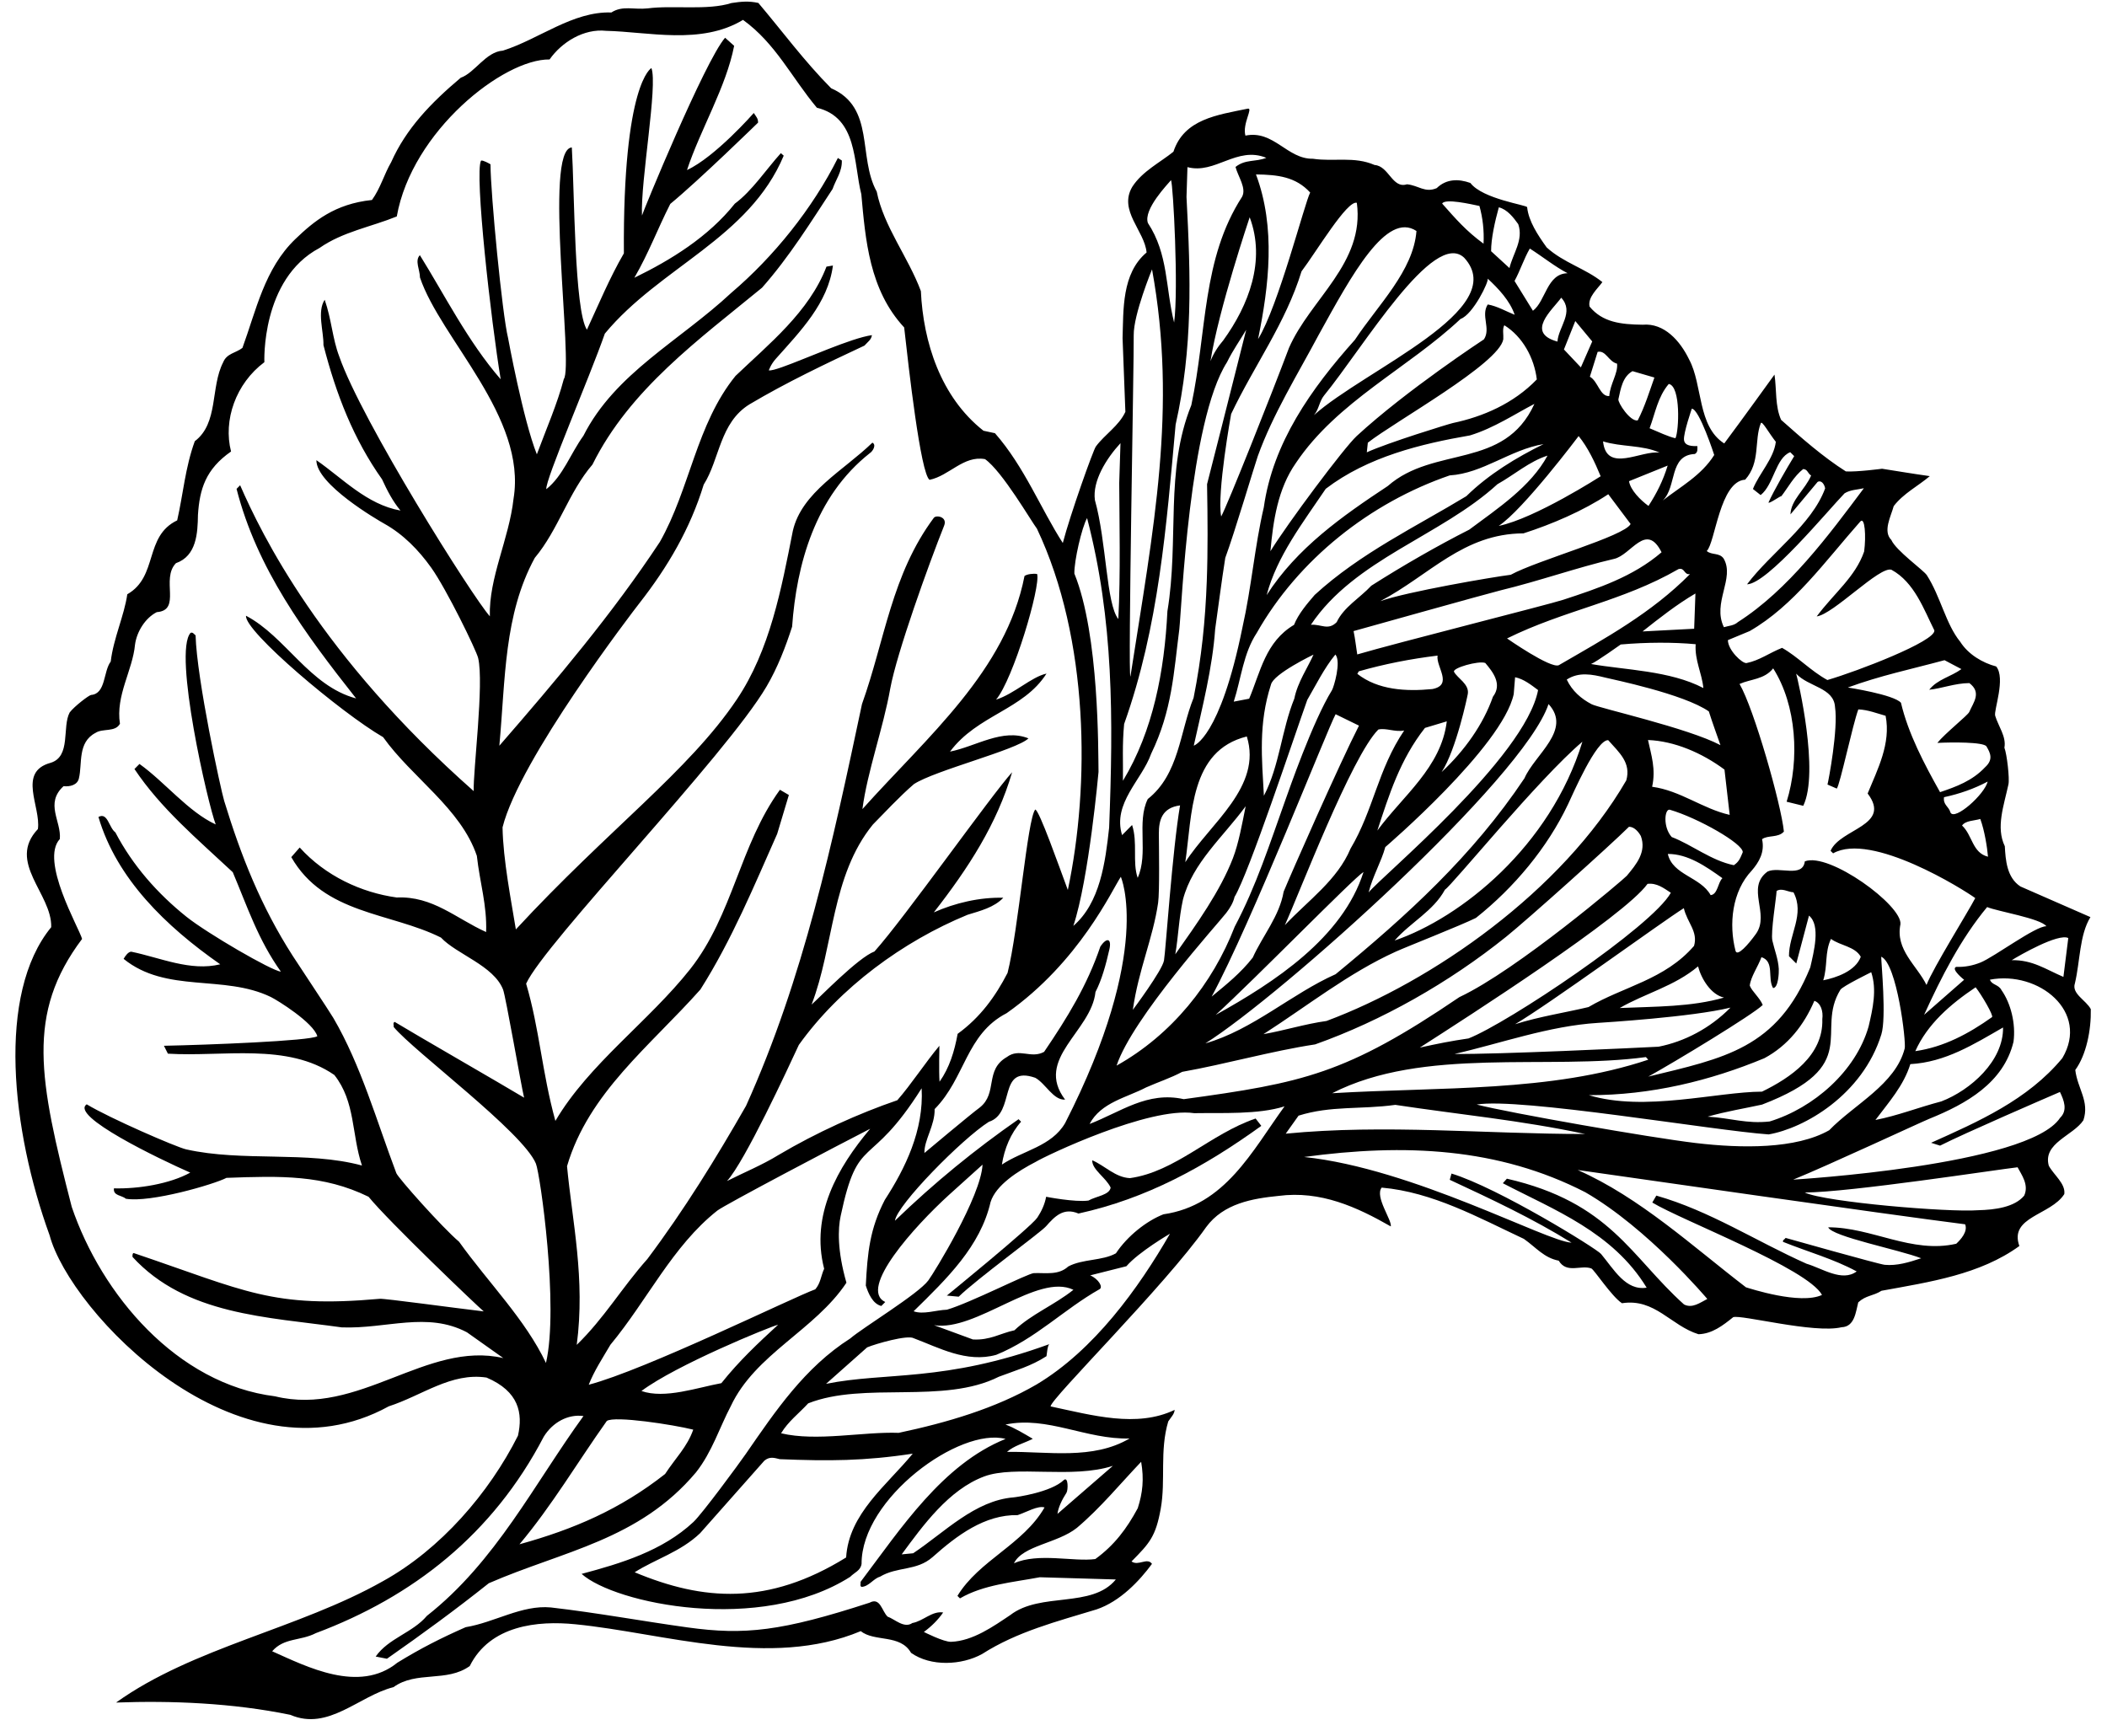 <?xml version="1.0" encoding="UTF-8" standalone="no"?>
<svg width="91px" height="75px" viewBox="0 0 91 75" version="1.1" xmlns="http://www.w3.org/2000/svg" xmlns:xlink="http://www.w3.org/1999/xlink" xmlns:sketch="http://www.bohemiancoding.com/sketch/ns">
    <title>Slice 1</title>
    <description>Created with Sketch (http://www.bohemiancoding.com/sketch)</description>
    <defs></defs>
    <g id="Page-1" stroke="none" stroke-width="1" fill="none" fill-rule="evenodd" sketch:type="MSPage">
        <g id="Imported-Layers" sketch:type="MSLayerGroup" transform="translate(45, 35.5) rotate(-184) translate(-45, -35.5) translate(0, -1)" fill="#000000">
            <path d="M88.001,34.948 C90.564,32.231 90.322,26.306 88.998,21.674 C88.349,18.319 81.656,10.163 74.902,13.285 C73.419,13.654 72.117,14.564 70.603,14.23 C69.245,13.536 69.138,12.582 69.424,11.63 C70.838,9.249 73.098,6.971 75.675,5.771 C79.456,3.967 84.05,3.493 87.543,1.343 C85.189,1.265 82.539,0.98 80.071,0.288 C78.48,-0.534 77.067,0.898 75.544,1.171 C74.508,1.818 73.229,1.204 72.194,1.852 C71.198,3.545 69.13,3.61 67.519,3.332 C63.743,2.693 59.274,0.81 55.243,2.177 C54.687,1.658 53.551,1.941 53.142,1.089 C52.332,0.428 50.999,0.402 50.087,0.824 C48.509,1.685 46.75,2.004 45.017,2.403 C43.975,2.677 43.083,3.505 42.494,4.197 C42.676,4.505 43.088,4.128 43.368,4.364 C42.535,5.096 42.25,5.362 41.951,6.547 C41.644,7.76 41.83,9.045 41.364,10.286 C41.228,10.464 41.081,10.579 41.053,10.764 C42.742,10.097 44.621,10.782 46.388,11.288 C46.366,11.614 41.103,16.137 39.145,18.545 C38.32,19.518 37.056,19.636 35.936,19.671 C34.098,19.783 32.585,18.951 31.188,18.018 C31.109,18.278 31.799,19.35 31.464,19.718 C29.283,19.371 27.394,18.14 25.493,17.081 C24.992,16.674 24.682,16.202 24.056,16.036 C23.752,15.437 23.112,15.8 22.675,15.603 C22.56,15.551 21.887,14.336 21.459,14.012 C20.023,14.135 19.421,12.896 18.256,12.446 C17.668,12.422 17.181,12.748 16.71,13.075 C16.377,13.177 13.266,12.115 12.073,12.316 C11.501,12.294 11.412,12.942 11.277,13.338 C10.917,13.625 10.626,13.559 10.24,13.767 C8.13,14.001 5.946,14.168 4.166,15.28 C4.531,16.58 2.72,16.507 2.073,17.382 C1.981,17.828 2.467,18.233 2.656,18.651 C2.855,19.645 1.521,19.868 1.029,20.504 C0.697,21.307 1.187,21.884 1.226,22.697 C0.705,23.316 0.418,24.371 0.374,25.271 C0.55,25.672 1.165,25.992 0.981,26.432 C0.686,27.377 0.643,28.495 0.113,29.238 L3.038,30.77 C3.6,31.197 3.596,31.959 3.588,32.55 C3.924,33.393 3.506,34.301 3.245,35.206 C3.174,35.452 3.219,36.511 3.309,36.797 C3.185,37.265 3.507,37.742 3.61,38.202 C3.662,38.434 3.035,39.783 3.418,40.322 C3.995,40.516 4.589,40.929 4.893,41.494 C5.458,42.29 5.607,43.51 6.132,44.465 C6.253,44.685 7.384,45.612 7.555,46.09 C7.901,46.487 7.504,47.099 7.35,47.54 C6.898,48.055 6.227,48.337 5.705,48.723 C6.455,48.882 7.066,49.031 7.739,49.185 C7.739,49.185 8.83,49.117 9.307,49.179 C10.239,49.864 11.127,50.763 11.941,51.595 C12.165,52.202 12.04,52.909 12.09,53.566 C12.09,53.566 13.674,51.663 14.463,50.75 C15.573,51.571 15.209,53.337 15.723,54.476 C16.057,55.308 16.686,56.128 17.618,56.112 C18.559,56.189 19.341,56.335 19.852,57.053 C19.918,57.462 19.43,57.819 19.227,58.07 C19.914,58.707 20.84,59.018 21.523,59.732 C21.873,60.3 22.221,60.915 22.243,61.523 C22.237,61.616 24.135,62.007 24.615,62.739 C25.112,62.958 25.637,62.993 26.081,62.618 C26.605,62.435 26.861,62.794 27.352,62.873 C27.999,62.714 28.073,63.715 28.688,63.802 C29.543,64.248 30.424,64.057 31.327,64.257 C32.44,64.315 32.928,65.624 34.165,65.457 C34.27,65.977 33.731,66.645 33.984,66.611 C35.316,66.431 36.755,66.356 37.315,64.98 C37.901,64.568 38.715,64.233 39.191,63.595 C39.876,62.613 38.791,61.654 38.775,60.719 C39.916,59.891 39.943,58.306 40.068,57.1 L40.169,53.916 C40.496,53.325 41.117,53.013 41.545,52.512 C41.672,52.363 42.855,49.657 43.26,48.454 C44.105,49.989 44.681,51.848 45.852,53.389 L46.34,53.53 C48.082,55.109 48.668,57.529 48.616,59.736 C49.06,61.244 50.024,62.631 50.218,64.154 C50.938,65.711 50.026,67.783 51.871,68.746 C52.953,70.001 53.824,71.381 54.75,72.641 C55.161,72.762 55.487,72.752 55.908,72.718 C56.965,72.461 58.432,72.807 59.538,72.74 C60.129,72.717 60.61,72.951 61.11,72.673 C62.774,72.845 64.29,71.747 65.898,71.356 C66.643,71.358 67.166,70.49 67.798,70.314 C69.167,69.315 70.305,68.285 71.049,66.887 C71.393,66.38 71.586,65.802 71.991,65.315 C73.606,65.26 74.556,64.573 75.408,63.863 C76.827,62.682 77.317,60.893 78.017,59.332 C78.309,59.133 78.712,59.145 78.892,58.767 C79.519,57.735 79.265,56.161 80.351,55.455 C80.843,54.351 81.011,53.211 81.348,52.097 C82.83,51.51 82.326,49.733 83.72,49.063 C83.92,48.142 84.447,47.212 84.637,46.213 C84.989,45.814 84.939,44.84 85.582,44.834 C85.674,44.833 86.339,44.395 86.558,44.145 C86.938,43.548 86.621,42.235 87.535,42.031 C88.997,41.738 88.076,40.167 88.279,39.216 C89.732,37.88 87.86,36.386 88.001,34.948 C88.001,34.948 87.86,36.386 88.001,34.948 L88.001,34.948 L88.001,34.948 Z M48.756,2.417 C49.506,1.988 50.44,1.414 51.384,1.444 C51.699,1.454 52.527,1.951 52.527,1.951 C52.17,2.176 51.874,2.437 51.637,2.732 C52.111,2.842 52.527,2.418 52.995,2.371 C53.367,2.147 53.741,2.591 54.043,2.72 C54.275,2.969 54.296,3.593 54.776,3.376 C58.65,2.408 60.26,2.346 62.686,2.857 C64.636,3.267 66.549,3.762 68.521,4.13 C69.765,4.337 70.989,3.655 72.254,3.537 C73.35,3.142 74.244,2.766 75.304,2.213 C77.045,0.99 79.223,2.317 80.663,3.082 C80.114,3.637 79.414,3.435 78.727,3.732 C74.449,5.002 70.806,7.448 68.315,11.51 C67.888,12.105 67.2,12.417 66.542,12.28 C68.866,9.508 70.755,6.271 73.889,4.143 C74.555,3.456 75.611,3.296 76.219,2.543 L75.741,2.414 C74.109,3.395 72.653,4.31 71.125,5.361 C67.836,6.529 64.531,6.761 61.867,9.511 C61.115,10.333 60.704,11.396 60.165,12.263 C58.951,14.439 56.32,15.277 54.811,17.232 C55.115,18.668 55.012,19.587 54.86,20.121 C53.842,23.687 53.511,21.94 50.985,25.384 C51.011,23.564 51.938,21.976 52.908,20.686 C53.638,19.489 53.814,18.473 53.985,17.052 C53.899,16.704 53.743,16.243 53.379,16.125 L53.197,16.284 C54.334,16.931 51.705,19.459 50.14,20.698 C49.85,20.927 48.869,21.695 48.591,21.91 C48.759,20.536 50.997,17.411 51.276,17.084 C51.749,16.528 54.243,15.248 54.814,14.819 C56.865,13.704 58.255,11.92 59.668,10.152 C59.996,9.742 61.724,7.708 62.126,7.382 C63.545,6.231 65.371,5.818 67.098,5.484 C65.751,4.096 59.585,2.353 55.537,4.547 C55.323,4.735 55.071,4.781 55.006,5.072 C54.82,7.894 50.363,10.679 48.426,10.022 C51.217,9.117 53.206,6.479 55.103,4.3 C55.093,4.222 55.161,4.118 55.071,4.08 C54.761,4.075 54.538,4.403 54.255,4.462 C53.468,4.861 52.663,4.59 51.928,5.149 C50.816,6.009 49.552,6.828 48.133,6.703 C47.754,6.802 47.225,7.063 46.953,6.952 C47.985,5.417 49.929,4.876 50.972,3.404 L50.871,3.289 C49.813,3.81 48.555,3.82 47.367,3.959 L44.098,3.634 C45.216,2.447 47.377,3.337 48.756,2.417 C48.756,2.417 47.377,3.337 48.756,2.417 L48.756,2.417 L48.756,2.417 Z M55.729,17.9 C55.887,17.614 55.924,17.29 56.173,17.042 C57.154,16.764 63.723,14.086 66.221,13.613 C65.951,14.187 65.543,14.72 65.166,15.271 C63.437,17.081 62.201,19.331 60.158,20.728 C59.839,20.947 54.777,23.176 53.324,23.795 C54.839,22.23 56.163,20.263 55.729,17.9 C55.729,17.9 56.163,20.263 55.729,17.9 L55.729,17.9 L55.729,17.9 Z M57.88,15.629 C58.814,14.882 59.666,14.191 60.502,13.281 C61.549,13.164 62.988,12.761 63.969,13.184 C62.397,14.2 58.257,15.561 57.88,15.629 C57.88,15.629 58.257,15.561 57.88,15.629 L57.88,15.629 L57.88,15.629 Z M65.552,11.997 C65.212,12.208 62.69,11.636 61.854,11.363 C62.166,10.636 62.707,10.19 63.2,9.537 C65.247,8.147 67.311,7.428 69.686,6.947 C68.171,8.512 66.935,10.314 65.552,11.997 C65.552,11.997 66.935,10.314 65.552,11.997 L65.552,11.997 L65.552,11.997 Z M35.642,55.748 C35.344,56.258 35.025,56.641 34.716,57.088 C35.435,54.879 36.868,50.553 36.868,50.553 C36.946,49.062 37.03,47.698 37.172,46.377 C37.352,44.703 37.624,43.097 38.092,41.388 C38.791,39.955 38.942,38.144 40.371,37.165 C40.931,36.205 40.495,34.822 41.043,33.8 C41.23,34.498 40.928,35.318 41.125,36.094 L41.586,35.688 C41.912,37.095 40.565,38.003 40.089,39.107 C39.055,40.907 38.869,42.544 38.5,44.388 C38.328,45.342 37.447,53.315 35.642,55.748 C35.642,55.748 37.447,53.315 35.642,55.748 L35.642,55.748 L35.642,55.748 Z M36.35,55.842 C35.848,58.035 34.227,61.927 34.227,61.927 C33.655,60.006 34.538,58.135 35.734,56.704 C35.967,56.47 36.205,56.159 36.35,55.842 C36.35,55.842 36.205,56.159 36.35,55.842 L36.35,55.842 L36.35,55.842 Z M25.392,51.863 C24.337,52.105 23.369,52.663 22.522,53.027 C24.023,50.263 26.965,51.547 29.088,49.929 C31.135,48.772 33.187,47.538 34.634,45.595 C34.076,47.239 32.853,48.606 31.768,49.997 C29.855,51.256 27.517,51.646 25.392,51.863 C25.392,51.863 27.517,51.646 25.392,51.863 L25.392,51.863 L25.392,51.863 Z M29.889,51.445 L29.816,51.857 C28.581,52.693 23.922,54.863 23.668,55.905 C23.639,56.105 23.684,56.357 23.581,56.506 C22.826,55.958 22.392,55.011 22.345,54.074 C23.426,53.098 24.79,52.629 26.085,52.449 C26.252,52.426 28.934,51.802 29.889,51.445 C29.889,51.445 28.934,51.802 29.889,51.445 L29.889,51.445 L29.889,51.445 Z M26.386,50.201 C24.96,50.185 23.703,51.129 22.25,51.266 C23.462,50.77 24.699,50.136 25.734,49.255 C27.983,48.097 30.468,47.125 32.564,45.458 C32.913,45.107 33.328,44.684 33.544,44.231 C34.828,43.584 35.129,42.312 35.7,41.183 L36.373,41.103 C35.983,42.073 35.819,43.152 35.174,43.996 C33.158,47.038 29.892,49.266 26.386,50.201 C26.386,50.201 29.892,49.266 26.386,50.201 L26.386,50.201 L26.386,50.201 Z M20.714,51.507 C20.345,50.984 20.093,50.329 19.886,49.709 C19.886,49.709 22.848,48.084 24.429,47.877 C23.333,48.489 20.714,51.507 20.714,51.507 L20.714,51.507 L20.714,51.507 L20.714,51.507 Z M21.047,57.521 C20.517,56.864 21.254,56.274 21.342,55.642 C22.707,56.122 21.468,57.02 21.047,57.521 C21.047,57.521 21.468,57.02 21.047,57.521 L21.047,57.521 L21.047,57.521 Z M14.026,33.584 C13.766,33.753 13.327,33.584 13.062,33.847 C13.094,35.016 13.98,39.231 14.528,40.341 C14.019,40.525 13.449,40.457 13.032,40.912 C12.132,39.249 12.163,36.901 12.854,35.125 L12.15,34.899 C11.344,36.308 11.998,40.345 12.058,40.614 C11.571,40.005 10.475,39.902 10.484,39.062 C10.407,38.107 10.984,35.91 11.042,35.742 L10.654,35.54 C10.505,35.686 9.777,38.252 9.487,38.887 C9.071,38.844 8.665,38.646 8.331,38.53 C8.178,37.321 8.839,36.245 9.339,35.235 C8.381,33.77 10.628,33.81 11.109,32.877 L11.007,32.761 C9.293,33.582 5.473,30.792 5.018,30.404 C5.365,29.835 7.038,27.533 7.38,26.809 C7.741,27.689 8.624,28.416 8.32,29.502 C8.174,30.301 11.173,32.835 12.25,32.501 C12.391,31.779 13.376,32.373 13.886,32.174 C14.89,31.539 13.897,30.353 14.572,29.526 C14.926,29.098 15.454,28.574 15.506,28.857 C15.72,30.022 15.48,31.424 14.563,32.265 C14.23,32.601 13.939,33.018 14.026,33.584 C14.026,33.584 13.939,33.018 14.026,33.584 L14.026,33.584 L14.026,33.584 Z M5.826,34.162 C5.884,34.446 6.129,34.509 6.06,34.846 C5.386,34.942 4.738,35.117 4.131,35.388 C4.307,34.839 5.664,33.793 5.826,34.162 C5.826,34.162 5.664,33.793 5.826,34.162 L5.826,34.162 L5.826,34.162 Z M4.344,32.149 C5.013,32.364 4.947,33.123 5.368,33.571 C5.199,33.778 4.829,33.738 4.562,33.798 C4.41,33.274 4.35,32.538 4.344,32.149 C4.344,32.149 4.35,32.538 4.344,32.149 L4.344,32.149 L4.344,32.149 Z M40.159,30.158 C40.266,29.731 41.649,28.128 41.649,28.128 C41.288,29.829 40.561,31.161 40.237,32.667 C40.137,33.131 40.032,35.103 39.998,35.64 C39.959,36.233 39.776,36.747 38.999,36.794 C39.467,34.879 40.057,30.562 40.159,30.158 C40.159,30.158 40.057,30.562 40.159,30.158 L40.159,30.158 L40.159,30.158 Z M36.175,36.56 C36.38,35.811 36.589,34.984 36.878,34.365 C37.528,32.976 38.641,31.633 39.653,30.393 C39.463,31.159 39.399,31.902 39.158,32.726 C38.637,34.279 37.235,35.307 36.175,36.56 C36.175,36.56 37.235,35.307 36.175,36.56 L36.175,36.56 L36.175,36.56 Z M37.334,32.021 C37.156,32.223 37.005,32.435 36.927,32.687 C36.242,33.654 33.896,39.367 33.201,40.955 C32.806,41.536 32.369,42.285 31.852,42.827 C31.61,42.5 32.025,41.413 32.106,41.301 C33.035,40.01 34.277,37.09 34.438,36.724 C35.24,34.897 35.956,33.096 37.011,31.401 C38.13,29.016 40.052,26.933 42.518,25.773 C41.687,27.788 37.695,31.612 37.334,32.021 C37.334,32.021 37.695,31.612 37.334,32.021 L37.334,32.021 L37.334,32.021 Z M35.358,36.957 C35.332,38.557 35.385,40.072 34.718,41.725 C34.579,42.183 32.795,42.889 32.795,42.889 C33.061,42.378 33.568,41.742 33.753,41.054 C34.398,39.742 34.593,38.199 35.358,36.957 C35.358,36.957 34.593,38.199 35.358,36.957 L35.358,36.957 L35.358,36.957 Z M27.78,41.047 C28.93,41.015 30.13,41.172 30.965,41.928 L30.896,42.032 C29.779,42.269 28.636,42.412 27.453,42.473 C27.562,41.998 26.857,41.158 27.78,41.047 C27.78,41.047 26.857,41.158 27.78,41.047 L27.78,41.047 L27.78,41.047 Z M26.792,41.723 C26.866,41.894 25.706,42.14 25.42,42.012 C25.121,41.603 24.738,41.049 25.191,40.534 C25.686,39.383 26.564,38.305 27.629,37.442 C26.932,38.361 26.284,40.646 26.264,40.737 C26.171,41.152 26.672,41.445 26.792,41.723 C26.792,41.723 26.672,41.445 26.792,41.723 L26.792,41.723 L26.792,41.723 Z M30.161,30.325 C29.414,31.069 28.41,31.47 27.839,32.366 C27.534,32.517 23.461,36.87 21.472,38.326 C23.174,33.905 27.237,31.105 30.161,30.325 C30.161,30.325 27.237,31.105 30.161,30.325 L30.161,30.325 L30.161,30.325 Z M20.356,38.315 C19.913,37.74 19.431,37.273 19.698,36.528 C22.798,31.944 28.664,28.442 33.339,27.064 C34.275,27.001 35.174,26.781 36.095,26.686 C34.123,27.768 32.228,29.07 30.145,29.843 C29.661,30.023 27.276,30.772 26.591,31.054 C24.856,32.245 23.3,33.861 22.28,35.674 C22.048,36.086 20.864,38.379 20.356,38.315 C20.356,38.315 20.864,38.379 20.356,38.315 L20.356,38.315 L20.356,38.315 Z M24.078,36.927 C26.554,33.728 29.565,31.359 32.805,29.052 C34.761,28.341 36.547,26.903 38.624,26.464 C35.214,28.293 24.11,36.913 22.818,40.05 C21.871,38.866 23.563,37.92 24.078,36.927 C24.078,36.927 23.563,37.92 24.078,36.927 L24.078,36.927 L24.078,36.927 Z M38.095,27.659 C36.262,29.11 31.761,33.124 31.295,33.373 C32.393,30.597 35.47,28.886 38.095,27.659 C38.095,27.659 35.47,28.886 38.095,27.659 L38.095,27.659 L38.095,27.659 Z M31.137,32.475 C30.922,33.146 30.493,33.771 30.282,34.38 C30.282,34.38 24.931,38.353 24.288,40.583 L24.178,41.307 C23.812,41.205 23.52,40.937 23.226,40.684 C23.989,37.808 30.551,33.121 31.137,32.475 C31.137,32.475 30.551,33.121 31.137,32.475 L31.137,32.475 L31.137,32.475 Z M30.575,35.115 C29.964,36.616 29.385,38.103 28.214,39.395 L27.254,39.612 C27.631,37.644 29.38,36.53 30.575,35.115 C30.575,35.115 29.38,36.53 30.575,35.115 L30.575,35.115 L30.575,35.115 Z M30.227,39.466 C29.882,39.521 29.524,39.295 29.117,39.346 C30.371,37.748 30.671,36.024 31.785,34.417 C32.445,33.107 33.754,32.322 34.844,31.32 C34.12,32.657 31.461,38.396 30.227,39.466 C30.227,39.466 31.461,38.396 30.227,39.466 L30.227,39.466 L30.227,39.466 Z M34.796,32.764 C35.05,31.723 35.831,30.934 36.326,30.017 C36.879,29.4 37.53,28.945 38.213,28.461 C36.256,31.553 32.419,39.642 32.022,40.254 L31.05,39.692 C31.99,38.135 34.455,33.457 34.796,32.764 C34.796,32.764 34.455,33.457 34.796,32.764 L34.796,32.764 L34.796,32.764 Z M41.313,24.744 C40.772,24.941 40.22,25.076 39.709,25.307 C37.818,25.508 35.803,25.935 33.9,26.089 C30.97,26.903 27.949,28.342 25.341,30.155 C24.403,30.807 20.609,33.755 19.721,34.521 C19.489,34.506 19.319,34.261 19.238,34.085 C19.034,33.382 19.521,32.877 19.965,32.414 C20.072,32.302 24.962,28.689 27.541,27.692 C32.659,24.714 34.539,24.469 39.724,24.125 C41.277,24.585 42.479,23.762 43.857,23.34 C43.301,24.237 42.176,24.365 41.313,24.744 C41.313,24.744 42.176,24.365 41.313,24.744 L41.313,24.744 L41.313,24.744 Z M14.997,27.313 C14.925,27.697 14.589,28.095 14.407,28.503 C13.847,28.28 14.22,27.573 14,27.138 C13.768,27.123 13.698,27.8 13.696,27.943 C13.69,28.372 13.827,28.789 13.887,29.184 C13.941,29.545 13.59,31.002 13.555,31.311 C13.314,31.435 13.079,31.233 12.832,31.201 C12.4,30.223 13.157,29.407 13.219,28.462 L12.926,28.125 L12.234,30.15 C11.752,29.697 12.137,28.571 12.335,27.915 C13.998,24.513 16.326,24.263 19.642,23.698 C18.441,24.256 14.956,26.049 14.496,26.439 C14.599,26.757 14.921,27.059 14.997,27.313 C14.997,27.313 14.921,27.059 14.997,27.313 L14.997,27.313 L14.997,27.313 Z M11.104,26.862 C11.001,27.006 9.723,27.524 9.723,27.524 C9.525,26.748 9.764,25.955 10,25.192 C10.683,23.307 12.61,21.847 14.548,21.399 C15.56,21.357 16.207,21.665 17.207,21.793 C16.357,21.97 15.624,22.031 14.825,22.149 C10.318,23.529 12.348,25.126 11.104,26.862 C11.104,26.862 12.348,25.126 11.104,26.862 L11.104,26.862 L11.104,26.862 Z M11.815,27.32 C11.573,27.942 11.675,28.509 11.358,29.08 C10.976,28.759 10.345,28.686 10.127,28.22 C10.399,27.616 11.252,27.392 11.815,27.32 C11.815,27.32 11.252,27.392 11.815,27.32 L11.815,27.32 L11.815,27.32 Z M11.972,25.649 C12.028,24.081 13.529,23.215 14.788,22.707 C16.727,22.835 19.923,22.183 22.258,23.077 C19.587,22.885 16.981,23.335 14.585,24.141 C13.53,24.616 12.776,25.454 12.26,26.462 C11.988,26.351 11.903,25.987 11.972,25.649 C11.972,25.649 11.903,25.987 11.972,25.649 L11.972,25.649 L11.972,25.649 Z M17.278,29.192 C18.641,27.819 20.436,27.657 22.009,26.874 C23.013,26.707 24.167,26.612 25.224,26.356 C23.7,27.111 18.617,30.308 17.604,30.848 C17.506,30.219 17.052,29.799 17.278,29.192 C17.278,29.192 17.052,29.799 17.278,29.192 L17.278,29.192 L17.278,29.192 Z M17.167,28.297 C17.063,27.745 16.691,27.036 16.143,26.875 C17.576,26.565 19.134,26.699 20.668,26.739 C19.513,27.301 18.243,27.512 17.167,28.297 C17.167,28.297 18.243,27.512 17.167,28.297 L17.167,28.297 L17.167,28.297 Z M21.654,26.164 C21.416,26.163 17.589,26.13 15.894,26.423 C16.849,25.583 17.982,25.098 19.109,24.955 C20.085,24.972 26.128,25.108 27.919,25.258 C25.904,25.572 23.769,26.18 21.654,26.164 C21.654,26.164 23.769,26.18 21.654,26.164 L21.654,26.164 L21.654,26.164 Z M16.409,31.329 C16.789,32.148 17.989,32.305 18.13,33.233 C17.265,33.176 16.528,32.582 15.851,32.024 C16.064,31.851 16.098,31.339 16.409,31.329 C16.409,31.329 16.098,31.339 16.409,31.329 L16.409,31.329 L16.409,31.329 Z M18.117,31.551 C19.031,30.148 25.545,26.423 27.272,25.884 C28.036,25.826 28.6,25.754 29.399,25.636 C27.242,26.816 20.191,30.677 19.095,32.005 C18.69,32.025 18.412,31.773 18.117,31.551 C18.117,31.551 18.412,31.773 18.117,31.551 L18.117,31.551 L18.117,31.551 Z M19.687,24.546 L19.594,24.426 C23.919,23.312 28.599,23.886 33.313,23.934 C29.241,25.672 23.957,24.269 19.687,24.546 C19.687,24.546 23.957,24.269 19.687,24.546 L19.687,24.546 L19.687,24.546 Z M14.631,20.844 C13.085,20.999 10.468,22.257 9.474,24.814 C9.202,25.511 9.265,27.883 9.246,28.162 C8.586,27.822 8.422,24.406 8.511,24.137 C9.013,22.618 10.86,21.877 12.009,20.842 C13.499,20.127 15.833,20.32 17.795,20.692 C19.757,21.065 25.707,22.543 27.12,23.01 C25.276,23.199 16.968,21.17 14.631,20.844 C14.631,20.844 16.968,21.17 14.631,20.844 L14.631,20.844 L14.631,20.844 Z M8.315,23.446 C6.796,23.423 5.509,24.116 4.21,24.746 C4.29,23.304 5.794,22.143 7.092,21.746 C8.129,21.55 9.002,21.266 9.987,21.144 C9.349,21.88 8.67,22.536 8.315,23.446 C8.315,23.446 8.67,22.536 8.315,23.446 L8.315,23.446 L8.315,23.446 Z M4.654,25.225 C5.711,24.58 6.82,24.08 8.062,23.99 C7.46,25.117 6.415,25.904 5.271,26.56 C5.044,26.234 4.569,25.276 4.654,25.225 C4.654,25.225 4.569,25.276 4.654,25.225 L4.654,25.225 L4.654,25.225 Z M15.32,32.549 C16.28,32.815 17.054,33.551 17.912,33.95 C18.27,34.409 18.132,35.213 17.906,35.13 C16.719,34.691 14.847,33.444 14.897,33.081 C15.021,32.84 15.078,32.688 15.32,32.549 C15.32,32.549 15.078,32.688 15.32,32.549 L15.32,32.549 L15.32,32.549 Z M18.604,36.175 C18.384,36.923 18.545,37.541 18.641,38.201 C17.516,38.08 16.36,37.49 15.435,36.697 L15.347,34.73 C16.488,35.07 17.394,35.924 18.604,36.175 C18.604,36.175 17.394,35.924 18.604,36.175 L18.604,36.175 L18.604,36.175 Z M20.963,39.914 C21.396,40.181 21.759,40.54 21.96,41.051 C21.413,41.354 20.86,41.203 20.288,41.018 C20.019,40.93 16.965,40.082 15.934,39.251 C15.812,38.745 15.673,38.269 15.535,37.762 C16.877,38.598 20.651,39.721 20.963,39.914 C20.963,39.914 20.651,39.721 20.963,39.914 L20.963,39.914 L20.963,39.914 Z M20.866,41.648 C20.628,41.726 19.528,42.4 19.528,42.4 C18.41,42.42 17.267,42.344 16.299,42.186 C16.392,41.492 16.118,40.929 16.099,40.274 C17.486,41.129 19.431,41.288 20.866,41.648 C20.866,41.648 19.431,41.288 20.866,41.648 L20.866,41.648 L20.866,41.648 Z M16.317,42.857 L18.549,42.896 C17.802,43.407 16.99,43.96 16.156,44.372 L16.317,42.857 L16.317,42.857 L16.317,42.857 L16.317,42.857 Z M22.259,41.694 C22.625,41.562 24.408,43.003 24.408,43.003 C21.824,44.062 19.345,44.24 16.812,45.474 C16.529,45.533 16.598,45.195 16.332,45.224 C18.111,43.661 20.159,42.722 22.259,41.694 C22.259,41.694 20.159,42.722 22.259,41.694 L22.259,41.694 L22.259,41.694 Z M21.873,44.499 C22.516,44.337 29.225,43.136 30.91,42.765 C30.946,43.156 30.946,43.39 30.998,43.782 C30.998,43.782 25.055,45.008 24.539,45.095 C22.868,45.376 21.145,45.855 19.564,46.107 C18.812,46.213 18.067,47.627 17.491,46.25 C18.791,45.282 20.332,44.888 21.873,44.499 C21.873,44.499 20.332,44.888 21.873,44.499 L21.873,44.499 L21.873,44.499 Z M17.915,48.286 C18.239,48.557 18.643,49.019 18.679,49.411 C18.109,49.591 17.537,49.787 16.967,49.967 C17.211,49.329 17.524,48.805 17.915,48.286 C17.915,48.286 17.524,48.805 17.915,48.286 L17.915,48.286 L17.915,48.286 Z M19.678,51.205 C18.922,50.905 17.989,50.937 17.27,50.547 C18.05,50.723 19.631,49.801 19.678,51.205 C19.678,51.205 19.631,49.801 19.678,51.205 L19.678,51.205 L19.678,51.205 Z M19.612,48.912 L18.739,47.562 C19.036,47.053 22.873,46.279 24.057,45.735 C24.836,45.693 28.585,45.319 29.755,44.992 C27.549,45.967 25.979,47.652 23.384,47.481 C22.138,47.787 20.741,48.271 19.612,48.912 C19.612,48.912 20.741,48.271 19.612,48.912 L19.612,48.912 L19.612,48.912 Z M25.706,47.806 C27.11,47.214 28.665,46.461 30.097,45.684 C30.626,45.19 31.347,44.848 31.699,44.218 C32.094,43.87 32.368,44.184 32.818,44.183 C30.732,46.878 26.96,47.609 24.357,49.678 C23.604,50.033 22.917,50.563 22.113,50.759 C22.927,49.474 24.41,48.638 25.706,47.806 C25.706,47.806 24.41,48.638 25.706,47.806 L25.706,47.806 L25.706,47.806 Z M35.915,39.563 C35.394,37.349 37.753,35.933 38.944,34.331 C38.5,36.356 38.427,39.122 35.915,39.563 C35.915,39.563 38.427,39.122 35.915,39.563 L35.915,39.563 L35.915,39.563 Z M44.905,23.456 C45.558,22.487 46.805,22.399 47.757,21.855 C47.604,22.529 47.282,23.177 46.801,23.644 L46.902,23.759 C48.873,22.582 50.711,21.287 52.534,19.758 C52.397,20.434 49.398,23.084 48.191,23.736 C46.993,24.03 47.658,26.175 46.059,25.494 C45.627,25.216 45.35,24.466 44.838,24.463 C46.051,26.318 43.502,27.317 43.205,29.009 C42.902,29.504 42.672,30.156 42.478,30.802 C42.338,31.267 42.554,31.347 42.86,30.948 C43.541,29.327 44.481,28.004 45.599,26.584 C46.191,26.312 46.653,26.84 47.22,26.473 C48.23,25.98 47.708,24.949 48.537,24.381 C48.941,24.128 51.06,22.587 51.06,22.587 C51.039,23.146 50.518,23.75 50.488,24.448 C49.071,25.693 48.916,27.582 47.096,28.364 C43.8,30.355 42.172,33.377 41.766,33.895 C41.766,33.895 40.581,30.643 44.905,23.456 C44.905,23.456 40.581,30.643 44.905,23.456 L44.905,23.456 L44.905,23.456 Z M58.215,9.83 C56.105,9.597 54.575,9.495 52.469,9.667 C53.686,8.378 55.404,7.278 55.652,5.395 C59.163,3.548 61.938,3.953 64.807,5.394 C63.89,5.894 62.772,6.131 61.869,6.881 L58.883,9.812 C58.64,9.983 58.458,9.908 58.215,9.83 C58.215,9.83 58.458,9.908 58.215,9.83 L58.215,9.83 L58.215,9.83 Z M46.041,8.074 C46.632,7.584 48.139,7.482 48.251,7.48 C49.933,7.463 51.33,6.185 52.751,5.374 L53.249,5.361 C52.247,6.539 51.029,8.004 49.462,8.469 C48.101,8.873 45.668,8.091 43.884,8.539 L46.415,6.636 C46.363,6.907 46.182,7.228 45.963,7.52 C45.884,7.625 45.829,8.232 46.041,8.074 C46.041,8.074 45.829,8.232 46.041,8.074 L46.041,8.074 L46.041,8.074 Z M42.653,8.628 C42.578,7.876 42.678,7.291 42.939,6.639 C43.476,5.788 44.063,5.111 44.921,4.576 C45.856,4.513 47.358,5.033 48.439,4.638 C48.009,5.382 46.498,5.365 45.62,5.976 C44.545,6.761 43.593,7.772 42.653,8.628 C42.653,8.628 43.593,7.772 42.653,8.628 L42.653,8.628 L42.653,8.628 Z M43.081,9.668 C44.733,8.844 46.639,9.359 48.401,9.46 C48.09,9.704 47.635,9.783 47.252,9.945 C47.579,10.169 48.009,10.477 48.386,10.642 C46.553,10.895 44.953,9.746 43.081,9.668 C43.081,9.668 44.953,9.746 43.081,9.668 L43.081,9.668 L43.081,9.668 Z M46.928,12.274 C48.772,11.368 50.898,10.902 53.012,10.606 C54.538,10.769 56.575,10.469 58.08,10.942 C57.737,11.433 57.251,11.743 56.821,12.15 C54.333,12.935 51.001,11.687 48.528,12.722 C47.768,12.952 47.121,13.075 46.413,13.464 C46.391,13.556 46.339,13.916 46.258,13.973 C50.913,12.639 53.38,13.277 55.994,12.936 L54.114,14.384 C53.733,14.514 52.332,14.81 52.08,14.638 C51.04,14.165 49.88,13.403 48.574,13.674 C46.822,14.249 45.526,15.429 43.924,16.191 C43.757,16.271 43.941,16.636 44.286,16.815 L42.7,17.099 C42.119,17.683 40.724,18.369 40.724,18.369 C42.237,16.119 44.344,13.581 46.928,12.274 C46.928,12.274 44.344,13.581 46.928,12.274 L46.928,12.274 L46.928,12.274 Z M51.162,15.138 C49.366,14.726 46.538,17.095 45.053,16.243 C45.915,15.646 46.929,15.325 47.717,14.676 C48.327,14.592 48.796,14.312 49.534,14.407 L51.162,15.138 L51.162,15.138 L51.162,15.138 L51.162,15.138 Z M40.947,19.225 C41.691,18.994 42.568,18.398 43.112,17.687 C43.72,17.4 44.564,17.55 45.203,17.265 C45.658,16.904 46.193,17.065 46.705,17.081 C46.968,17.089 49.523,15.994 50.562,15.767 C51.042,15.784 51.596,15.618 52.003,15.8 C50.458,17.115 48.931,18.399 48.357,20.276 C48.077,20.989 47.08,21.53 46.297,21.867 C45.847,22.102 41.243,23.914 39.316,23.49 C38.141,23.428 36.556,23.23 35.404,23.512 C36.937,21.683 38.265,19.421 40.947,19.225 C40.947,19.225 38.265,19.421 40.947,19.225 L40.947,19.225 L40.947,19.225 Z M34.828,23.069 C33.394,23.41 32.139,23.14 30.627,23.242 C27.859,22.623 25.28,22.203 22.539,21.415 C26.833,21.715 31.129,22.45 35.435,22.331 L34.828,23.069 L34.828,23.069 L34.828,23.069 L34.828,23.069 Z M18.79,13.773 C20.938,15.987 21.652,18.389 26.042,19.725 L26.231,19.542 C24.098,18.234 21.643,17.106 20.349,14.608 C21.257,14.528 21.7,15.486 22.213,16.199 C22.387,16.442 26.445,19.36 28.413,20.113 L28.507,19.849 C26.815,18.912 25.064,17.94 23.449,16.774 C24.512,16.891 30.058,20.453 34.714,21.271 C30.334,21.557 26.315,21.089 22.704,18.904 C20.116,17.16 17.77,13.939 17.77,13.939 C18.089,13.804 18.447,13.563 18.79,13.773 C18.79,13.773 18.447,13.563 18.79,13.773 L18.79,13.773 L18.79,13.773 Z M6.878,15.568 C8.823,15.261 10.477,16.538 12.346,16.662 C12.203,16.247 9.351,15.483 8.433,15.048 C8.989,14.906 9.507,14.79 10.025,14.876 C10.272,14.917 14.214,16.334 14.214,16.334 C14.249,16.274 14.359,16.25 14.334,16.171 C13.296,15.666 12.204,15.282 11.251,14.675 C11.915,14.252 12.725,14.912 13.391,15.159 C15.52,16.296 17.397,17.728 19.655,18.546 L19.85,18.259 C18.634,17.4 13.359,14.954 12.816,13.767 C13.787,13.395 15.917,14.268 16.069,14.324 C18.239,16.242 20.371,18.516 22.965,19.886 C20.853,19.435 9.975,17.081 6.437,16.379 C6.334,16.061 6.665,15.741 6.878,15.568 C6.878,15.568 6.665,15.741 6.878,15.568 L6.878,15.568 L6.878,15.568 Z M3.807,17.435 C4.257,16.967 5.098,16.913 5.841,16.947 C7.099,16.937 12.398,17.755 13.251,18.232 C11.305,18.103 4.876,18.642 4.005,18.678 C3.856,18.341 3.56,17.886 3.807,17.435 C3.807,17.435 3.56,17.886 3.807,17.435 L3.807,17.435 L3.807,17.435 Z M1.749,23.245 C3.366,21.546 5.575,20.759 7.658,19.994 L7.28,19.844 C6.163,20.315 2.588,21.573 1.953,21.795 C1.806,21.427 1.665,20.982 2.026,20.679 C3.53,18.712 13.709,18.822 13.709,18.822 C12.202,19.314 8.057,20.904 7.654,21.036 C6.02,21.568 4.353,22.36 3.803,24.097 C3.644,24.865 3.802,25.762 4.166,26.362 C4.274,26.618 4.569,26.607 4.631,26.845 C2.504,27.096 0.423,25.162 1.749,23.245 C1.749,23.245 0.423,25.162 1.749,23.245 L1.749,23.245 L1.749,23.245 Z M1.13,28.403 L1.457,26.743 C2.192,27.119 2.736,27.575 3.633,27.619 C3.296,27.799 1.549,28.648 1.13,28.403 C1.13,28.403 1.549,28.648 1.13,28.403 L1.13,28.403 L1.13,28.403 Z M2.039,28.977 C2.502,29.023 4.375,27.812 4.986,27.613 C5.317,27.506 5.668,27.457 6.047,27.498 C6.3,27.422 5.744,26.918 5.744,26.918 L7.573,25.529 C6.725,27.092 5.766,28.694 4.533,29.982 C4.113,29.768 2.264,29.334 2.039,28.977 C2.039,28.977 2.264,29.334 2.039,28.977 L2.039,28.977 L2.039,28.977 Z M4.924,40.313 C5.394,40.017 5.988,39.947 6.373,39.521 C5.845,39.533 5.242,39.727 4.624,39.686 C4.118,39.244 4.499,38.851 4.717,38.44 C4.79,38.302 5.833,37.586 6.184,37.205 C5.579,37.196 4.18,37.109 4.077,36.905 C3.93,36.611 3.812,36.321 4.198,36.015 C4.793,35.463 5.505,35.261 6.215,35.075 C6.815,36.344 7.409,37.691 7.63,39.044 C7.916,39.421 9.873,39.862 9.873,39.862 C8.433,40.28 7.103,40.457 5.625,40.748 L4.924,40.313 L4.924,40.313 L4.924,40.313 L4.924,40.313 Z M7.639,44.804 C6.686,44.196 6.362,42.992 5.973,42.063 C5.942,41.594 9.41,40.532 10.732,40.246 C11.432,40.697 11.933,41.337 12.587,41.769 C13.158,41.585 13.614,41.289 14.162,41.221 C14.344,41.199 14.926,41.831 14.898,42.265 L13.93,42.59 C11.961,43.546 10.468,45.372 8.837,46.976 C8.623,47.187 8.625,46.332 8.761,45.672 C9.22,44.597 10.176,43.976 11,43.019 C10.268,43.063 8.138,45.008 7.639,44.804 C7.639,44.804 8.138,45.008 7.639,44.804 L7.639,44.804 L7.639,44.804 Z M13.67,49.126 C12.949,49.822 13.171,50.797 12.825,51.514 C12.766,51.636 12.504,51.057 12.235,50.665 C12.375,49.943 13.041,49.365 13.364,48.702 L13.05,48.416 C12.449,48.827 12.296,49.969 11.646,50.175 L11.487,49.993 C11.847,49.488 12.47,48.567 12.735,48.071 C12.708,48.007 12.219,48.314 12.157,48.31 C11.855,48.648 11.56,49.126 11.138,49.41 C10.938,49.381 10.965,49.211 10.816,49.108 C11.102,48.535 11.766,48.112 11.823,47.494 L10.557,48.811 C10.396,48.893 10.269,48.698 10.251,48.51 C10.942,46.968 12.78,45.907 13.905,44.612 C13.024,44.569 10.206,47.542 9.43,48.238 C9.173,48.377 8.864,48.356 8.582,48.4 C10.245,46.471 12.145,44.246 14.414,43.011 C14.594,42.867 14.826,42.883 15.031,42.834 C15.471,43.922 14.398,44.909 14.836,45.794 C15.004,46.07 15.337,45.967 15.541,46.168 C15.147,46.499 14.771,49.136 13.67,49.126 C13.67,49.126 14.771,49.136 13.67,49.126 L13.67,49.126 L13.67,49.126 Z M15.755,52.346 C15.432,52.309 14.929,50.283 14.929,50.283 C15.543,49.437 16.486,49.017 17.282,48.478 C16.625,49.026 16.891,50.413 15.76,50.385 C15.616,50.453 15.638,50.595 15.629,50.719 C16.052,50.729 16.183,50.855 16.186,51.03 C16.191,51.325 15.755,52.346 15.755,52.346 L15.755,52.346 L15.755,52.346 L15.755,52.346 Z M16.549,51.122 C16.839,51.203 17.273,51.45 17.633,51.63 C17.343,52.264 17.189,52.954 16.674,53.481 C16.154,53.353 16.375,51.422 16.549,51.122 C16.549,51.122 16.375,51.422 16.549,51.122 L16.549,51.122 L16.549,51.122 Z M18.197,54.142 L17.273,53.801 C17.511,53.256 17.773,52.573 18.121,52.004 C18.449,51.964 18.931,52.832 18.889,52.975 C18.753,53.44 18.638,53.933 18.197,54.142 C18.197,54.142 18.638,53.933 18.197,54.142 L18.197,54.142 L18.197,54.142 Z M19.641,55.078 C19.281,55.132 19.205,54.629 18.84,54.511 C18.821,54.09 19.207,53.648 19.272,53.139 C19.676,53.135 19.709,53.806 20.051,54.031 L19.641,55.078 L19.641,55.078 L19.641,55.078 L19.641,55.078 Z M19.843,55.543 L20.411,54.46 L21.086,55.283 L20.511,56.474 L19.843,55.543 L19.843,55.543 L19.843,55.543 L19.843,55.543 Z M20.7,58.557 C21.597,58.601 21.721,57.426 22.305,57.044 L23.008,58.383 C22.731,58.816 22.544,59.302 22.252,59.734 C21.719,59.34 21.237,58.888 20.7,58.557 C20.7,58.557 21.237,58.888 20.7,58.557 L20.7,58.557 L20.7,58.557 Z M23.463,61.604 C23.099,61.486 22.859,61.113 22.677,60.82 C22.49,60.123 22.991,59.58 23.188,58.955 L23.928,59.736 C23.892,60.278 23.673,61.011 23.463,61.604 C23.463,61.604 23.673,61.011 23.463,61.604 L23.463,61.604 L23.463,61.604 Z M23.104,56.926 C23.48,57.107 23.821,57.347 24.233,57.452 C24.574,56.992 24.162,56.405 24.502,55.96 C24.502,55.96 27.988,54.008 30.275,52.178 C30.858,51.71 33.519,48.619 34.34,47.474 C34.13,48.768 33.839,50.134 32.977,51.198 C31.011,53.729 27.842,54.952 25.448,56.91 C24.895,57.06 24.088,58.47 24.16,58.568 C23.725,58.104 23.265,57.544 23.104,56.926 C23.104,56.926 23.265,57.544 23.104,56.926 L23.104,56.926 L23.104,56.926 Z M24.294,61.721 C24.188,61.201 24.162,60.654 24.231,60.083 C24.951,60.691 25.35,61.231 25.893,61.936 C25.754,62.16 24.659,61.823 24.294,61.721 C24.294,61.721 24.659,61.823 24.294,61.721 L24.294,61.721 L24.294,61.721 Z M25.105,59.533 C23.229,57.167 29.708,55.024 32.054,53.207 C31.821,53.441 31.783,53.781 31.566,54.015 C29.731,55.964 26.332,60.885 25.105,59.533 C25.105,59.533 26.332,60.885 25.105,59.533 L25.105,59.533 L25.105,59.533 Z M27.083,60.832 C27.335,59.121 28.961,57.765 30.064,56.328 C32.103,54.347 33.909,52.131 34.493,49.384 C35.006,47.721 35.259,45.994 35.776,44.27 C37.074,39.577 38.228,39.327 38.228,39.327 C37.749,40.945 37.188,42.62 36.955,44.286 C36.753,45.222 36.543,46.297 36.305,47.324 C35.833,48.367 34.735,51.297 34.597,51.61 C33.822,53.368 32.626,55.025 31.61,56.649 C29.998,59.143 28.318,61.781 27.083,60.832 C27.083,60.832 28.318,61.781 27.083,60.832 L27.083,60.832 L27.083,60.832 Z M29.567,62.226 C29.399,59.6 31.863,58.222 32.929,56.176 C33.799,54.272 36.064,49.565 36.357,49.118 C36.477,50.138 35.619,53.505 35.619,53.505 C34.477,55.531 32.998,57.254 32.156,59.44 C31.451,60.249 29.976,62.378 29.567,62.226 C29.567,62.226 29.976,62.378 29.567,62.226 L29.567,62.226 L29.567,62.226 Z M31.546,62.809 C31.806,62.405 33.259,58.003 34.233,56.651 C33.603,58.913 33.128,61.403 33.827,63.753 C32.886,63.675 32.119,63.531 31.546,62.809 C31.546,62.809 32.119,63.531 31.546,62.809 L31.546,62.809 L31.546,62.809 Z M36.888,62.991 L36.757,64.274 C35.589,63.87 34.564,65.047 33.332,64.437 C33.823,64.282 34.231,64.449 34.686,64.137 C34.606,63.712 34.268,63.191 34.493,62.832 C36.415,60.267 36.403,57.153 37.308,54.006 C38.654,51.247 38.229,48.261 38.959,45.197 C39.267,42.633 39.931,40.093 41.386,38.026 C41.316,38.846 41.315,39.562 41.163,40.47 C39.372,44.57 38.748,48.872 38.043,53.214 C37.069,56.465 36.947,59.492 36.888,62.991 C36.888,62.991 36.947,59.492 36.888,62.991 L36.888,62.991 L36.888,62.991 Z M37.504,63.763 C37.425,63.556 37.504,59.047 37.8,57.619 C38.072,59.147 37.838,60.579 38.63,61.986 C38.792,62.588 37.654,63.602 37.504,63.763 C37.504,63.763 37.654,63.602 37.504,63.763 L37.504,63.763 L37.504,63.763 Z M39.579,57.192 C39.528,58.09 38.591,59.975 38.591,59.975 C37.92,53.907 39.3,48.847 40.751,42.489 C40.849,42.651 39.639,56.125 39.579,57.192 C39.579,57.192 39.639,56.125 39.579,57.192 L39.579,57.192 L39.579,57.192 Z M40.474,52.582 L40.649,50.865 C40.751,49.315 40.862,46.926 41.097,45.011 C41.574,45.692 41.371,48.391 41.748,50.207 C41.802,51.035 41.136,51.956 40.474,52.582 C40.474,52.582 41.136,51.956 40.474,52.582 L40.474,52.582 L40.474,52.582 Z M42.139,49.454 C41.301,44.978 41.609,40.764 42.121,36.051 C42.388,34.574 42.735,32.838 43.96,31.923 C43.147,33.893 42.411,38.483 42.411,38.483 C42.367,39.347 41.961,44.382 42.854,47.101 C42.831,47.635 42.397,49.066 42.139,49.454 C42.139,49.454 42.397,49.066 42.139,49.454 L42.139,49.454 L42.139,49.454 Z M87.365,38.72 C87.237,39.474 87.913,40.297 87.045,40.986 C86.769,40.937 86.439,40.993 86.358,41.283 C86.163,41.893 86.318,42.837 85.503,43.188 C85.181,43.369 84.653,43.147 84.427,43.506 C84.532,44.743 83.72,45.763 83.539,46.871 C83.425,47.424 83.015,47.989 82.504,48.204 C81.418,48.21 82.241,49.618 81.531,50.256 C80.615,50.507 80.503,51.496 80.437,52.27 C80.286,53.38 79.967,54.216 78.82,54.902 C79.072,56.273 78.411,57.817 77.115,58.65 C77.115,58.65 77.019,62.24 74.397,63.404 C73.347,64.035 72.113,64.156 70.971,64.531 C70.065,68.157 65.901,71.001 63.915,70.835 C63.341,71.544 62.344,72.07 61.393,71.898 C59.589,71.732 57.341,70.992 55.462,71.957 C54.123,70.841 53.54,69.323 52.544,67.95 C50.812,67.399 51.14,65.475 50.89,64.089 C50.848,62.125 50.837,59.945 49.445,58.219 C49.374,56.471 49.179,51.881 48.811,51.577 C47.95,51.691 47.274,52.534 46.359,52.302 C45.651,51.726 44.557,49.49 44.331,49.148 C42.408,44.23 42.821,37.914 44.089,33.488 C44.394,34.52 45.082,37.025 45.251,37.052 C45.618,36.671 46.334,31.925 46.935,30.097 C47.527,29.124 48.235,28.268 49.27,27.621 C49.458,26.886 49.722,26.187 50.194,25.612 C50.198,26.017 50.092,27.161 50.092,27.161 C50.741,26.489 51.422,25.584 52.069,24.942 C53.759,24.493 55.652,23.794 57.352,22.941 C58.092,22.554 58.885,22.295 59.651,21.973 C58.823,22.759 56.691,26.633 56.144,27.624 C54.205,29.971 51.34,31.774 48.485,32.721 C47.917,32.854 47.321,32.955 46.892,33.347 C47.909,33.445 48.992,33.268 49.93,32.926 C48.306,34.732 46.945,36.542 46.134,38.729 C47.095,37.812 51.23,32.747 52.605,31.421 C53.333,31.205 55.131,29.581 55.474,29.323 C54.336,31.754 54.244,34.814 52.291,36.895 C51.797,37.33 51.053,38.028 50.4,38.514 C49.45,39.042 45.87,39.677 45.328,40.139 C46.411,40.662 47.621,39.948 48.748,39.805 C47.454,41.307 45.463,41.378 44.356,42.876 C45.014,42.78 45.804,42.101 46.608,41.905 C45.809,42.724 44.341,46.642 44.46,47.195 C44.628,47.237 44.896,47.219 45.009,47.148 C46.097,43.111 49.662,40.535 52.695,37.592 C52.373,39.189 51.554,41.018 51.133,42.702 C50.744,44.218 49.093,47.959 48.32,49.56 C48.141,49.931 48.631,50.054 48.741,49.927 C50.733,47.609 51.221,44.798 52.398,42.117 C54.09,36.205 55.739,30.477 58.603,25.157 C60.049,22.995 61.57,20.87 63.316,18.853 C64.51,17.687 65.337,16.45 66.618,15.367 C66.044,18.193 66.439,20.679 66.498,23.095 C65.347,26.195 62.558,28.018 60.219,30.307 C58.72,32.34 57.575,34.646 56.442,36.781 C56.235,37.328 56.028,37.874 55.822,38.421 L56.191,38.673 C58.094,36.402 58.586,33.436 60.594,31.219 C62.534,29.09 65.25,27.433 66.863,25.081 C67.296,27.226 67.268,29.077 67.71,31.083 C66.791,32.781 58.413,40.305 56.456,43.164 C55.924,43.938 55.509,44.829 55.175,45.663 C54.798,48.315 53.801,51.207 51.3,52.909 C51.171,52.978 50.983,53.246 51.162,53.351 C52.476,52.24 54.361,51.431 54.857,49.782 C55.522,47.328 56.197,44.723 57.78,42.691 C60.066,39.756 63.716,37.473 67.989,33.452 C68.097,34.642 68.331,36.494 68.255,37.89 C67.321,40.77 61.972,46.816 61.688,47.13 C60.351,48.612 59.267,50.197 58.556,52.051 C57.789,53.09 57.686,54.67 56.336,55.375 C54.667,56.214 52.931,56.893 51.211,57.557 C51.045,57.718 50.901,57.786 50.857,57.985 C51.762,57.923 53.791,57.16 54.824,56.877 C55.108,56.799 55.316,56.757 55.406,56.777 C55.406,56.777 55.309,57.021 55.077,57.248 C53.934,58.366 52.653,59.493 52.328,61.102 L52.609,61.074 C53.494,59.172 55.331,57.908 56.858,56.639 C58.694,54.675 59.154,51.919 60.619,49.712 C62.877,46.764 65.49,44.073 68.147,41.416 C67.68,44.281 67.56,47.043 66.055,49.403 C64.955,50.544 64.401,52.126 63.288,53.251 C61.452,56.383 58.314,58.323 55.449,60.36 C54.172,61.614 53.129,63.07 52.111,64.403 C51.945,64.797 51.645,65.12 51.628,65.601 L51.791,65.721 C53.031,63.624 54.851,61.659 56.792,60.23 C59.152,58.317 62.04,57.122 63.592,54.517 C64.198,53.794 64.586,52.855 65.35,52.329 C65.387,52.705 63.166,56.979 62.36,58.856 C59.777,61.564 55.866,62.52 54.117,65.984 L54.233,66.101 C54.913,65.445 55.592,64.556 56.369,64.063 C57.606,62.713 59.294,61.828 60.92,61.173 C60.215,62.216 59.795,63.169 59.15,64.247 C57.848,65.172 55.122,67.486 55.122,67.486 C55.11,67.672 55.181,67.735 55.278,67.913 C55.278,67.913 57.071,66.133 58.328,65.656 C57.626,67.368 56.394,69.108 55.922,70.866 L56.288,71.242 C57.235,70.293 60.363,63.969 60.404,63.832 C60.367,65.324 59.324,69.395 59.553,70.157 C59.553,70.157 60.832,69.621 61.298,62.257 C61.986,61.244 62.558,60.099 63.121,59.077 C63.607,59.95 63.238,65.093 63.222,66.976 C64.461,67 63.796,57.55 64.265,57.021 C64.613,55.985 65.181,54.902 65.653,53.859 C66.142,55.386 66.543,58.961 66.543,58.961 C66.724,59.985 66.861,65.209 66.777,66.495 C66.821,66.529 67.093,66.708 67.173,66.682 C67.502,66.159 67.223,59.707 66.985,57.201 C68.283,58.921 69.168,61.05 70.093,62.792 C70.34,62.575 70.134,62.157 70.156,61.831 C69.45,59.123 65.961,55.497 66.792,52.013 C67.103,50.299 68.101,48.683 68.166,47.021 C68.867,47.924 73.11,55.847 73.871,58.668 C74.113,59.463 74.09,60.286 74.328,61.158 C74.701,60.669 74.464,59.797 74.518,59.209 C74.118,57.035 73.503,55.064 72.397,53.247 C72.212,52.753 71.996,52.256 71.697,51.847 C73.132,52.206 74.108,53.423 75.169,54.271 C75.253,53.234 72.72,51.516 72.427,51.324 C71.651,50.815 71.037,50.095 70.545,49.292 C69.953,48.325 68.852,45.598 68.796,45.259 C68.611,44.151 69.365,40.361 69.388,39.537 C75.59,45.838 77.757,51.252 78.53,53.42 L78.695,53.275 C78.056,49.777 76.2,46.853 74.176,43.886 C76.149,44.561 77.028,46.767 78.669,47.779 C78.804,47.134 74.866,43.309 73.128,42.135 C72.007,40.302 69.993,38.83 69.448,36.739 C69.401,35.569 69.155,34.587 69.278,33.428 C70.537,34.103 71.462,35.145 73.026,35.186 C74.541,35.504 76.039,36.335 77.055,37.632 L77.447,37.243 C76.204,34.67 73.346,34.569 71.24,33.325 C70.616,32.558 69.062,31.964 68.723,30.905 C68.626,30.601 68.231,26.697 68.141,26.177 C69.046,26.813 72.717,29.282 73.487,29.831 C73.582,29.806 73.528,29.678 73.548,29.617 C72.752,28.506 68.294,24.697 67.831,23.3 C67.677,22.834 67.267,17.06 67.998,14.68 C68.755,16.614 70.227,18.299 71.377,20.165 C72.062,20.833 73.81,23.099 73.873,23.309 C74.566,25.616 75.068,28.059 76.119,30.186 C76.264,30.48 77.483,32.62 77.687,32.993 C78.902,35.217 79.607,37.438 80.167,39.861 C80.279,40.347 80.981,45.177 80.902,47.086 C80.961,47.137 81.015,47.249 81.111,47.209 C81.929,46.42 80.873,39.737 80.604,38.879 C81.743,39.499 82.677,40.868 83.707,41.715 L83.938,41.512 C82.922,39.733 81.448,38.312 80.013,36.769 C79.48,35.209 79.124,33.784 78.241,32.341 C78.625,32.397 81.297,34.21 82.144,34.99 C83.322,36.076 84.308,37.366 84.952,38.84 C85.216,39.06 85.218,39.745 85.634,39.554 C85.037,36.837 83.056,34.636 80.831,32.839 C82.134,32.614 83.391,33.304 84.626,33.65 C84.749,33.659 84.891,33.498 84.977,33.364 C83.237,31.737 80.715,32.404 78.75,31.278 C78.47,31.117 76.995,30.048 76.864,29.448 C77.171,29.265 81.646,29.406 83.502,29.498 L83.355,29.146 C80.986,28.833 78.179,29.27 76.248,27.726 C75.413,26.503 75.69,25.121 75.331,23.742 C77.648,24.547 80.478,24.252 82.862,24.969 C83.272,25.093 86.056,26.538 87.005,27.208 C87.783,26.763 84.04,24.63 82.75,23.953 C83.662,23.531 85.021,23.403 86.085,23.505 C86.152,23.183 85.764,23.188 85.605,23.022 C84.566,22.766 81.764,23.375 81.205,23.618 C78.867,23.541 77.025,23.465 75.141,22.376 C74.361,21.266 70.772,17.323 70.524,17.089 C71.796,17.329 74.753,17.949 74.961,17.945 C79.646,17.856 80.698,18.681 85.434,20.66 C85.498,20.633 85.488,20.539 85.491,20.493 C83.37,17.83 79.884,17.506 76.686,16.828 C74.76,16.622 72.964,17.266 71.309,16.238 L69.822,15.019 C73.077,16.013 76.229,12.922 79.77,14.059 C83.967,14.882 86.942,18.97 87.96,22.835 C88.99,28.434 89.352,31.296 86.706,34.349 C86.812,34.854 88.291,37.847 87.365,38.72 L87.365,38.72 Z M87.365,38.72" id="Fill-1" sketch:type="MSShapeGroup"></path>
            <path d="M36.687,23.074 C38.676,22.552 40.301,21.019 42.281,20.885 C42.912,20.958 43.326,21.499 43.852,21.767 C43.894,21.365 43.314,20.984 43.141,20.537 C43.209,20.215 43.799,20.207 44.136,20.043 C44.728,20.004 45.948,20.334 45.948,20.334 C46.026,20.026 46.184,19.731 46.389,19.464 C46.683,19.081 50.525,16.376 50.525,16.376 L50.016,16.292 C49.226,16.971 46.302,18.806 46.042,19.062 C45.648,19.45 45.239,19.837 44.605,19.514 C41.628,19.954 39.052,21.138 36.464,22.741 L36.687,23.074" id="Fill-2" sketch:type="MSShapeGroup"></path>
        </g>
    </g>
</svg>